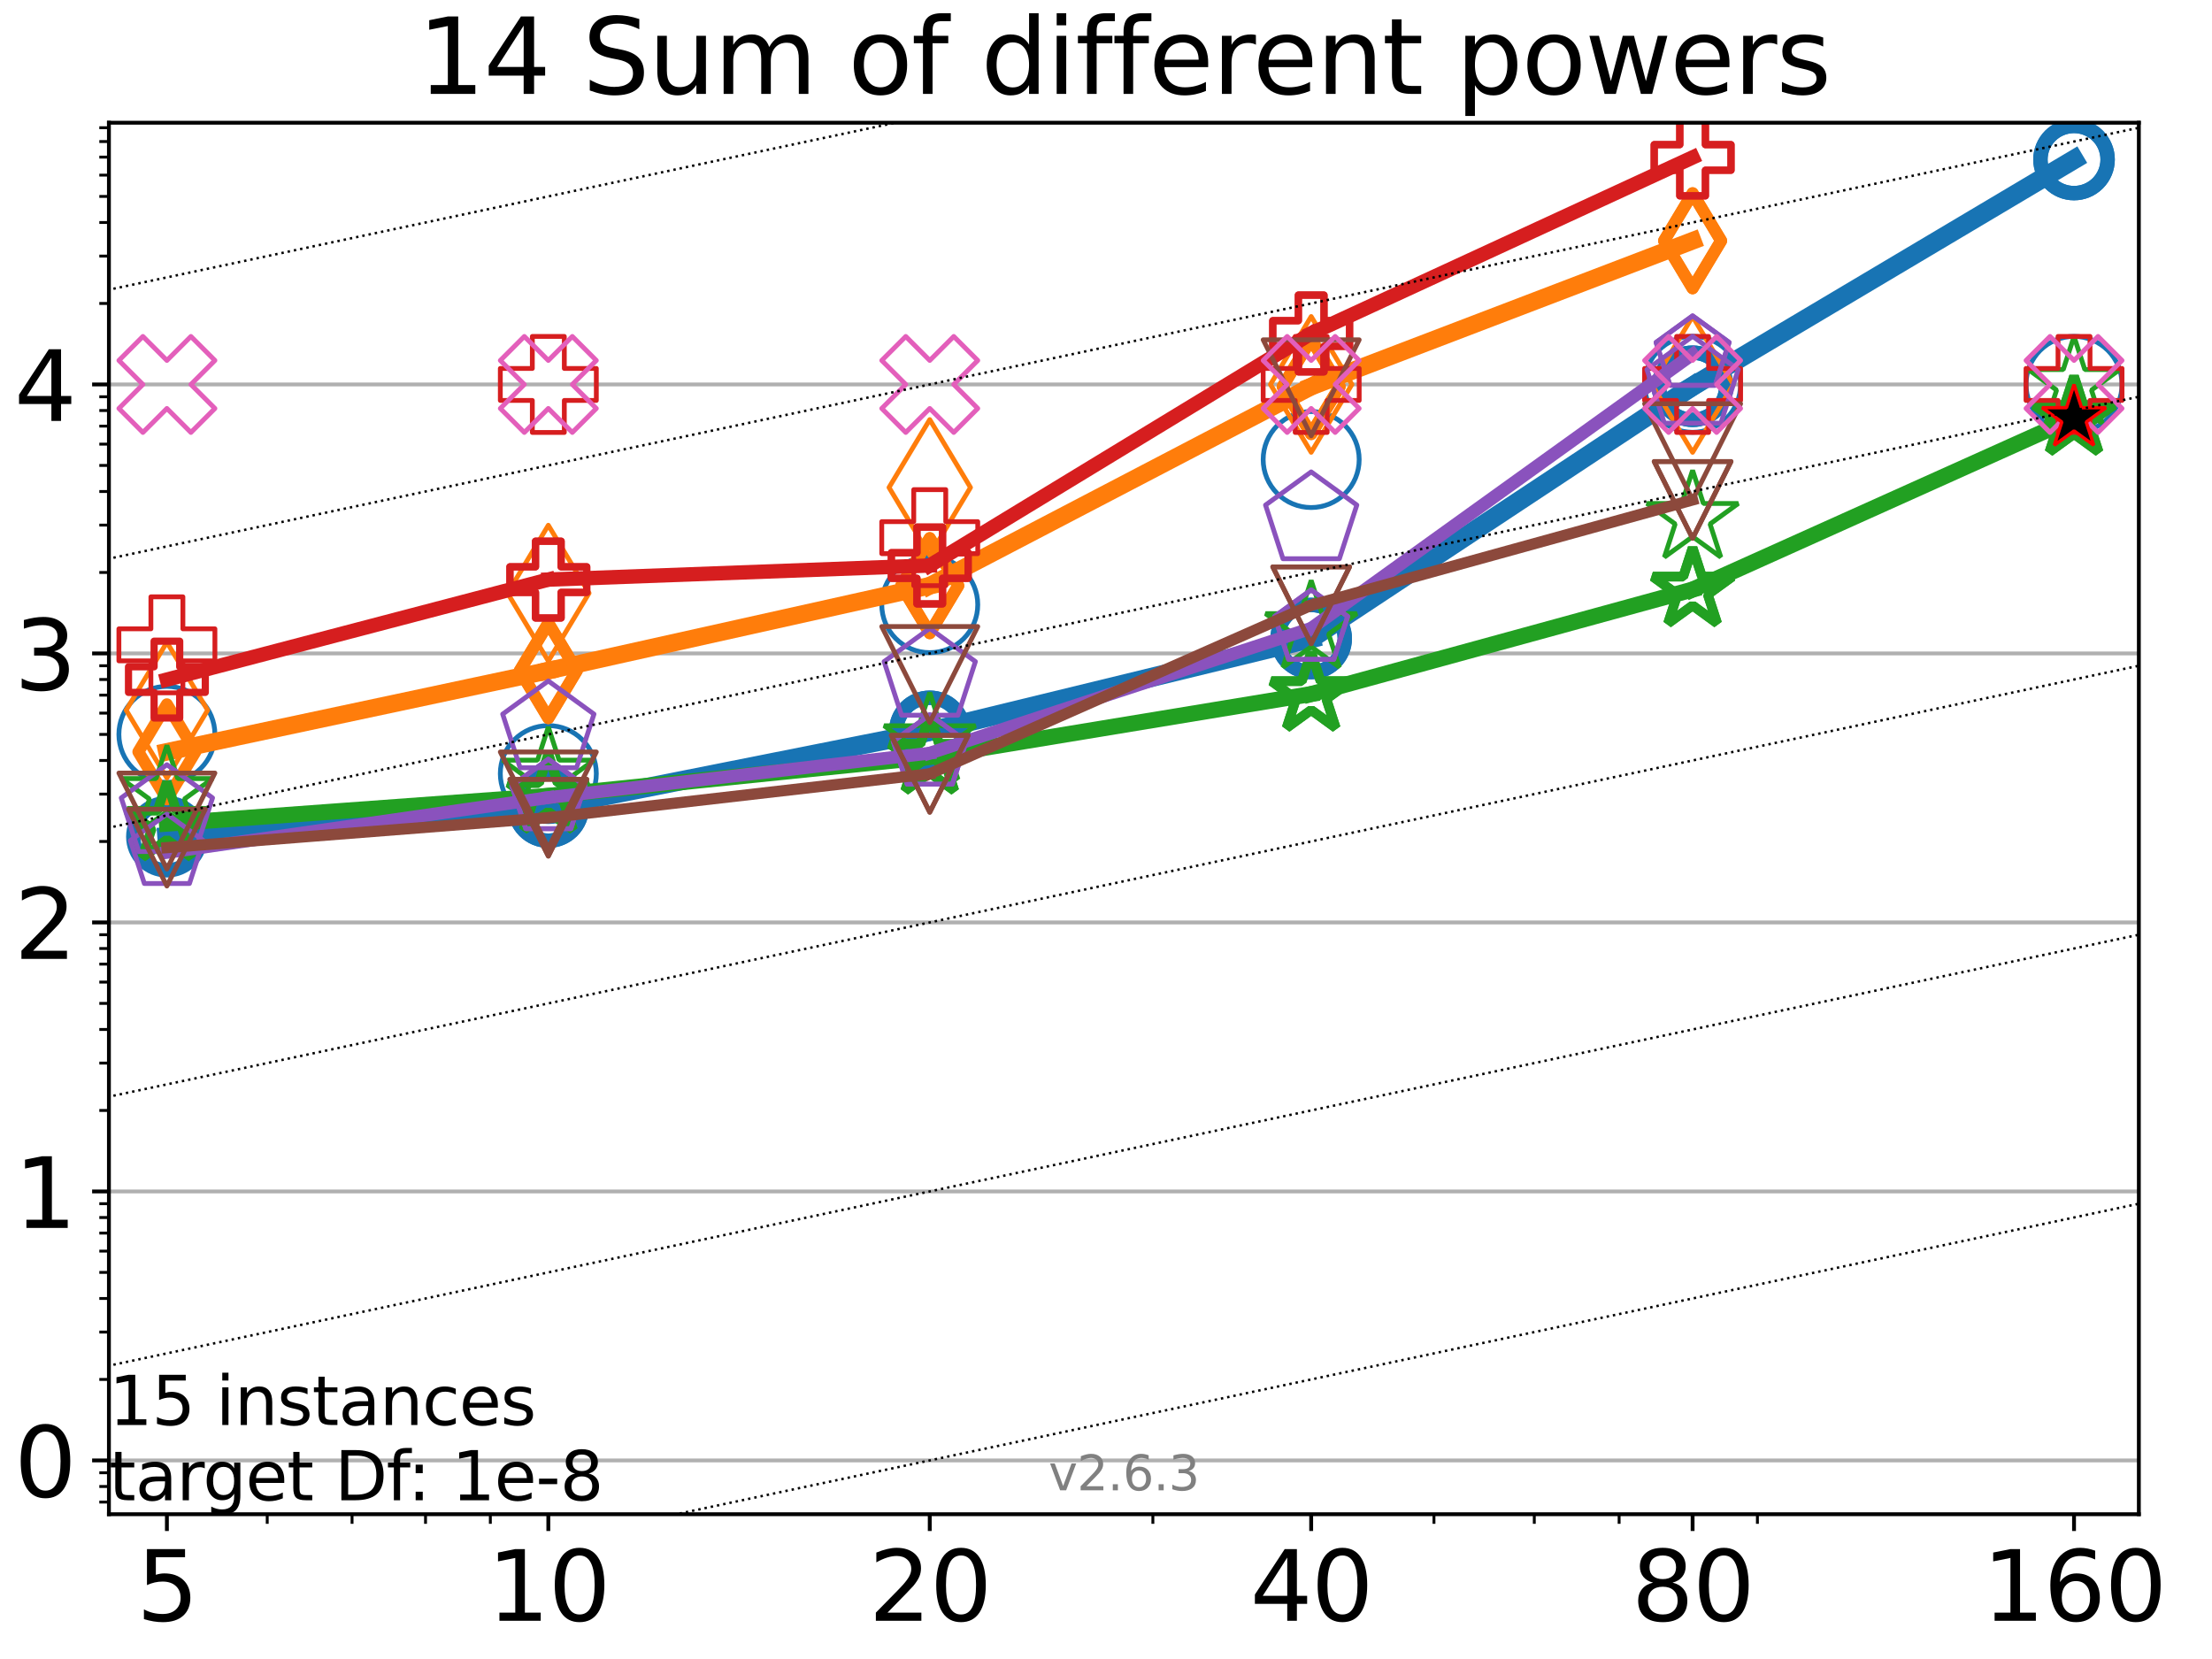 <?xml version="1.0" encoding="utf-8" standalone="no"?>
<!DOCTYPE svg PUBLIC "-//W3C//DTD SVG 1.1//EN"
  "http://www.w3.org/Graphics/SVG/1.1/DTD/svg11.dtd">
<svg height="345.6pt" version="1.1" viewBox="0 0 460.8 345.6" width="460.8pt" xmlns="http://www.w3.org/2000/svg" xmlns:xlink="http://www.w3.org/1999/xlink">
 <defs>
  <style type="text/css">*{stroke-linecap:butt;stroke-linejoin:round;}</style>
 </defs>
 <g id="figure_1">
  <g id="patch_1">
   <path d="M 0 345.6 
L 460.8 345.6 
L 460.8 0 
L 0 0 
z
" style="fill:#ffffff;"/>
  </g>
  <g id="axes_1">
   <g id="patch_2">
    <path d="M 22.69 315.44 
L 445.56 315.44 
L 445.56 25.56 
L 22.69 25.56 
z
" style="fill:#ffffff;"/>
   </g>
   <g id="matplotlib.axis_1">
    <g id="xtick_1">
     <g id="line2d_1">
      <defs>
       <path d="M 0 0 
L 0 3.5 
" id="mf3af0337e6" style="stroke:#000000;stroke-width:0.8;"/>
      </defs>
      <g>
       <use style="stroke:#000000;stroke-width:0.8;" x="34.768" xlink:href="#mf3af0337e6" y="315.44"/>
      </g>
     </g>
     <g id="text_1">
      <!-- 5 -->
      <g transform="translate(28.405 337.637)scale(0.2 -0.2)">
       <defs>
        <path d="M 691 4666 
L 3169 4666 
L 3169 4134 
L 1269 4134 
L 1269 2991 
Q 1406 3038 1543 3061 
Q 1681 3084 1819 3084 
Q 2600 3084 3056 2656 
Q 3513 2228 3513 1497 
Q 3513 744 3044 326 
Q 2575 -91 1722 -91 
Q 1428 -91 1123 -41 
Q 819 9 494 109 
L 494 744 
Q 775 591 1075 516 
Q 1375 441 1709 441 
Q 2250 441 2565 725 
Q 2881 1009 2881 1497 
Q 2881 1984 2565 2268 
Q 2250 2553 1709 2553 
Q 1456 2553 1204 2497 
Q 953 2441 691 2322 
L 691 4666 
z
" id="DejaVuSans-35" transform="scale(0.016)"/>
       </defs>
       <use xlink:href="#DejaVuSans-35"/>
      </g>
     </g>
    </g>
    <g id="xtick_2">
     <g id="line2d_2">
      <g>
       <use style="stroke:#000000;stroke-width:0.8;" x="114.226" xlink:href="#mf3af0337e6" y="315.44"/>
      </g>
     </g>
     <g id="text_2">
      <!-- 10 -->
      <g transform="translate(101.501 337.637)scale(0.2 -0.2)">
       <defs>
        <path d="M 794 531 
L 1825 531 
L 1825 4091 
L 703 3866 
L 703 4441 
L 1819 4666 
L 2450 4666 
L 2450 531 
L 3481 531 
L 3481 0 
L 794 0 
L 794 531 
z
" id="DejaVuSans-31" transform="scale(0.016)"/>
        <path d="M 2034 4250 
Q 1547 4250 1301 3770 
Q 1056 3291 1056 2328 
Q 1056 1369 1301 889 
Q 1547 409 2034 409 
Q 2525 409 2770 889 
Q 3016 1369 3016 2328 
Q 3016 3291 2770 3770 
Q 2525 4250 2034 4250 
z
M 2034 4750 
Q 2819 4750 3233 4129 
Q 3647 3509 3647 2328 
Q 3647 1150 3233 529 
Q 2819 -91 2034 -91 
Q 1250 -91 836 529 
Q 422 1150 422 2328 
Q 422 3509 836 4129 
Q 1250 4750 2034 4750 
z
" id="DejaVuSans-30" transform="scale(0.016)"/>
       </defs>
       <use xlink:href="#DejaVuSans-31"/>
       <use x="63.623" xlink:href="#DejaVuSans-30"/>
      </g>
     </g>
    </g>
    <g id="xtick_3">
     <g id="line2d_3">
      <g>
       <use style="stroke:#000000;stroke-width:0.8;" x="193.684" xlink:href="#mf3af0337e6" y="315.44"/>
      </g>
     </g>
     <g id="text_3">
      <!-- 20 -->
      <g transform="translate(180.959 337.637)scale(0.2 -0.2)">
       <defs>
        <path d="M 1228 531 
L 3431 531 
L 3431 0 
L 469 0 
L 469 531 
Q 828 903 1448 1529 
Q 2069 2156 2228 2338 
Q 2531 2678 2651 2914 
Q 2772 3150 2772 3378 
Q 2772 3750 2511 3984 
Q 2250 4219 1831 4219 
Q 1534 4219 1204 4116 
Q 875 4013 500 3803 
L 500 4441 
Q 881 4594 1212 4672 
Q 1544 4750 1819 4750 
Q 2544 4750 2975 4387 
Q 3406 4025 3406 3419 
Q 3406 3131 3298 2873 
Q 3191 2616 2906 2266 
Q 2828 2175 2409 1742 
Q 1991 1309 1228 531 
z
" id="DejaVuSans-32" transform="scale(0.016)"/>
       </defs>
       <use xlink:href="#DejaVuSans-32"/>
       <use x="63.623" xlink:href="#DejaVuSans-30"/>
      </g>
     </g>
    </g>
    <g id="xtick_4">
     <g id="line2d_4">
      <g>
       <use style="stroke:#000000;stroke-width:0.8;" x="273.142" xlink:href="#mf3af0337e6" y="315.44"/>
      </g>
     </g>
     <g id="text_4">
      <!-- 40 -->
      <g transform="translate(260.417 337.637)scale(0.2 -0.2)">
       <defs>
        <path d="M 2419 4116 
L 825 1625 
L 2419 1625 
L 2419 4116 
z
M 2253 4666 
L 3047 4666 
L 3047 1625 
L 3713 1625 
L 3713 1100 
L 3047 1100 
L 3047 0 
L 2419 0 
L 2419 1100 
L 313 1100 
L 313 1709 
L 2253 4666 
z
" id="DejaVuSans-34" transform="scale(0.016)"/>
       </defs>
       <use xlink:href="#DejaVuSans-34"/>
       <use x="63.623" xlink:href="#DejaVuSans-30"/>
      </g>
     </g>
    </g>
    <g id="xtick_5">
     <g id="line2d_5">
      <g>
       <use style="stroke:#000000;stroke-width:0.8;" x="352.6" xlink:href="#mf3af0337e6" y="315.44"/>
      </g>
     </g>
     <g id="text_5">
      <!-- 80 -->
      <g transform="translate(339.875 337.637)scale(0.2 -0.2)">
       <defs>
        <path d="M 2034 2216 
Q 1584 2216 1326 1975 
Q 1069 1734 1069 1313 
Q 1069 891 1326 650 
Q 1584 409 2034 409 
Q 2484 409 2743 651 
Q 3003 894 3003 1313 
Q 3003 1734 2745 1975 
Q 2488 2216 2034 2216 
z
M 1403 2484 
Q 997 2584 770 2862 
Q 544 3141 544 3541 
Q 544 4100 942 4425 
Q 1341 4750 2034 4750 
Q 2731 4750 3128 4425 
Q 3525 4100 3525 3541 
Q 3525 3141 3298 2862 
Q 3072 2584 2669 2484 
Q 3125 2378 3379 2068 
Q 3634 1759 3634 1313 
Q 3634 634 3220 271 
Q 2806 -91 2034 -91 
Q 1263 -91 848 271 
Q 434 634 434 1313 
Q 434 1759 690 2068 
Q 947 2378 1403 2484 
z
M 1172 3481 
Q 1172 3119 1398 2916 
Q 1625 2713 2034 2713 
Q 2441 2713 2670 2916 
Q 2900 3119 2900 3481 
Q 2900 3844 2670 4047 
Q 2441 4250 2034 4250 
Q 1625 4250 1398 4047 
Q 1172 3844 1172 3481 
z
" id="DejaVuSans-38" transform="scale(0.016)"/>
       </defs>
       <use xlink:href="#DejaVuSans-38"/>
       <use x="63.623" xlink:href="#DejaVuSans-30"/>
      </g>
     </g>
    </g>
    <g id="xtick_6">
     <g id="line2d_6">
      <g>
       <use style="stroke:#000000;stroke-width:0.8;" x="432.058" xlink:href="#mf3af0337e6" y="315.44"/>
      </g>
     </g>
     <g id="text_6">
      <!-- 160 -->
      <g transform="translate(412.97 337.637)scale(0.2 -0.2)">
       <defs>
        <path d="M 2113 2584 
Q 1688 2584 1439 2293 
Q 1191 2003 1191 1497 
Q 1191 994 1439 701 
Q 1688 409 2113 409 
Q 2538 409 2786 701 
Q 3034 994 3034 1497 
Q 3034 2003 2786 2293 
Q 2538 2584 2113 2584 
z
M 3366 4563 
L 3366 3988 
Q 3128 4100 2886 4159 
Q 2644 4219 2406 4219 
Q 1781 4219 1451 3797 
Q 1122 3375 1075 2522 
Q 1259 2794 1537 2939 
Q 1816 3084 2150 3084 
Q 2853 3084 3261 2657 
Q 3669 2231 3669 1497 
Q 3669 778 3244 343 
Q 2819 -91 2113 -91 
Q 1303 -91 875 529 
Q 447 1150 447 2328 
Q 447 3434 972 4092 
Q 1497 4750 2381 4750 
Q 2619 4750 2861 4703 
Q 3103 4656 3366 4563 
z
" id="DejaVuSans-36" transform="scale(0.016)"/>
       </defs>
       <use xlink:href="#DejaVuSans-31"/>
       <use x="63.623" xlink:href="#DejaVuSans-36"/>
       <use x="127.246" xlink:href="#DejaVuSans-30"/>
      </g>
     </g>
    </g>
    <g id="xtick_7">
     <g id="line2d_7">
      <defs>
       <path d="M 0 0 
L 0 2 
" id="m0731f0bf58" style="stroke:#000000;stroke-width:0.6;"/>
      </defs>
      <g>
       <use style="stroke:#000000;stroke-width:0.6;" x="55.668" xlink:href="#m0731f0bf58" y="315.44"/>
      </g>
     </g>
    </g>
    <g id="xtick_8">
     <g id="line2d_8">
      <g>
       <use style="stroke:#000000;stroke-width:0.6;" x="73.339" xlink:href="#m0731f0bf58" y="315.44"/>
      </g>
     </g>
    </g>
    <g id="xtick_9">
     <g id="line2d_9">
      <g>
       <use style="stroke:#000000;stroke-width:0.6;" x="88.646" xlink:href="#m0731f0bf58" y="315.44"/>
      </g>
     </g>
    </g>
    <g id="xtick_10">
     <g id="line2d_10">
      <g>
       <use style="stroke:#000000;stroke-width:0.6;" x="102.148" xlink:href="#m0731f0bf58" y="315.44"/>
      </g>
     </g>
    </g>
    <g id="xtick_11">
     <g id="line2d_11">
      <g>
       <use style="stroke:#000000;stroke-width:0.6;" x="240.164" xlink:href="#m0731f0bf58" y="315.44"/>
      </g>
     </g>
    </g>
    <g id="xtick_12">
     <g id="line2d_12">
      <g>
       <use style="stroke:#000000;stroke-width:0.6;" x="298.721" xlink:href="#m0731f0bf58" y="315.44"/>
      </g>
     </g>
    </g>
    <g id="xtick_13">
     <g id="line2d_13">
      <g>
       <use style="stroke:#000000;stroke-width:0.6;" x="319.622" xlink:href="#m0731f0bf58" y="315.44"/>
      </g>
     </g>
    </g>
    <g id="xtick_14">
     <g id="line2d_14">
      <g>
       <use style="stroke:#000000;stroke-width:0.6;" x="337.293" xlink:href="#m0731f0bf58" y="315.44"/>
      </g>
     </g>
    </g>
    <g id="xtick_15">
     <g id="line2d_15">
      <g>
       <use style="stroke:#000000;stroke-width:0.6;" x="366.102" xlink:href="#m0731f0bf58" y="315.44"/>
      </g>
     </g>
    </g>
   </g>
   <g id="matplotlib.axis_2">
    <g id="ytick_1">
     <g id="line2d_16">
      <path clip-path="url(#pdb550cec6f)" d="M 22.69 304.233 
L 445.56 304.233 
" style="fill:none;stroke:#b0b0b0;stroke-linecap:square;stroke-width:0.8;"/>
     </g>
     <g id="line2d_17">
      <defs>
       <path d="M 0 0 
L -3.5 0 
" id="m9a78f5f729" style="stroke:#000000;stroke-width:0.8;"/>
      </defs>
      <g>
       <use style="stroke:#000000;stroke-width:0.8;" x="22.69" xlink:href="#m9a78f5f729" y="304.233"/>
      </g>
     </g>
     <g id="text_7">
      <!-- 0 -->
      <g transform="translate(2.965 311.831)scale(0.2 -0.2)">
       <use xlink:href="#DejaVuSans-30"/>
      </g>
     </g>
    </g>
    <g id="ytick_2">
     <g id="line2d_18">
      <path clip-path="url(#pdb550cec6f)" d="M 22.69 248.196 
L 445.56 248.196 
" style="fill:none;stroke:#b0b0b0;stroke-linecap:square;stroke-width:0.8;"/>
     </g>
     <g id="line2d_19">
      <g>
       <use style="stroke:#000000;stroke-width:0.8;" x="22.69" xlink:href="#m9a78f5f729" y="248.196"/>
      </g>
     </g>
     <g id="text_8">
      <!-- 1 -->
      <g transform="translate(2.965 255.795)scale(0.2 -0.2)">
       <use xlink:href="#DejaVuSans-31"/>
      </g>
     </g>
    </g>
    <g id="ytick_3">
     <g id="line2d_20">
      <path clip-path="url(#pdb550cec6f)" d="M 22.69 192.16 
L 445.56 192.16 
" style="fill:none;stroke:#b0b0b0;stroke-linecap:square;stroke-width:0.8;"/>
     </g>
     <g id="line2d_21">
      <g>
       <use style="stroke:#000000;stroke-width:0.8;" x="22.69" xlink:href="#m9a78f5f729" y="192.16"/>
      </g>
     </g>
     <g id="text_9">
      <!-- 2 -->
      <g transform="translate(2.965 199.759)scale(0.2 -0.2)">
       <use xlink:href="#DejaVuSans-32"/>
      </g>
     </g>
    </g>
    <g id="ytick_4">
     <g id="line2d_22">
      <path clip-path="url(#pdb550cec6f)" d="M 22.69 136.124 
L 445.56 136.124 
" style="fill:none;stroke:#b0b0b0;stroke-linecap:square;stroke-width:0.8;"/>
     </g>
     <g id="line2d_23">
      <g>
       <use style="stroke:#000000;stroke-width:0.8;" x="22.69" xlink:href="#m9a78f5f729" y="136.124"/>
      </g>
     </g>
     <g id="text_10">
      <!-- 3 -->
      <g transform="translate(2.965 143.722)scale(0.2 -0.2)">
       <defs>
        <path d="M 2597 2516 
Q 3050 2419 3304 2112 
Q 3559 1806 3559 1356 
Q 3559 666 3084 287 
Q 2609 -91 1734 -91 
Q 1441 -91 1130 -33 
Q 819 25 488 141 
L 488 750 
Q 750 597 1062 519 
Q 1375 441 1716 441 
Q 2309 441 2620 675 
Q 2931 909 2931 1356 
Q 2931 1769 2642 2001 
Q 2353 2234 1838 2234 
L 1294 2234 
L 1294 2753 
L 1863 2753 
Q 2328 2753 2575 2939 
Q 2822 3125 2822 3475 
Q 2822 3834 2567 4026 
Q 2313 4219 1838 4219 
Q 1578 4219 1281 4162 
Q 984 4106 628 3988 
L 628 4550 
Q 988 4650 1302 4700 
Q 1616 4750 1894 4750 
Q 2613 4750 3031 4423 
Q 3450 4097 3450 3541 
Q 3450 3153 3228 2886 
Q 3006 2619 2597 2516 
z
" id="DejaVuSans-33" transform="scale(0.016)"/>
       </defs>
       <use xlink:href="#DejaVuSans-33"/>
      </g>
     </g>
    </g>
    <g id="ytick_5">
     <g id="line2d_24">
      <path clip-path="url(#pdb550cec6f)" d="M 22.69 80.087 
L 445.56 80.087 
" style="fill:none;stroke:#b0b0b0;stroke-linecap:square;stroke-width:0.8;"/>
     </g>
     <g id="line2d_25">
      <g>
       <use style="stroke:#000000;stroke-width:0.8;" x="22.69" xlink:href="#m9a78f5f729" y="80.087"/>
      </g>
     </g>
     <g id="text_11">
      <!-- 4 -->
      <g transform="translate(2.965 87.686)scale(0.2 -0.2)">
       <use xlink:href="#DejaVuSans-34"/>
      </g>
     </g>
    </g>
    <g id="ytick_6">
     <g id="line2d_26">
      <defs>
       <path d="M 0 0 
L -2 0 
" id="m4ace4fdda7" style="stroke:#000000;stroke-width:0.6;"/>
      </defs>
      <g>
       <use style="stroke:#000000;stroke-width:0.6;" x="22.69" xlink:href="#m4ace4fdda7" y="312.913"/>
      </g>
     </g>
    </g>
    <g id="ytick_7">
     <g id="line2d_27">
      <g>
       <use style="stroke:#000000;stroke-width:0.6;" x="22.69" xlink:href="#m4ace4fdda7" y="309.663"/>
      </g>
     </g>
    </g>
    <g id="ytick_8">
     <g id="line2d_28">
      <g>
       <use style="stroke:#000000;stroke-width:0.6;" x="22.69" xlink:href="#m4ace4fdda7" y="306.797"/>
      </g>
     </g>
    </g>
    <g id="ytick_9">
     <g id="line2d_29">
      <g>
       <use style="stroke:#000000;stroke-width:0.6;" x="22.69" xlink:href="#m4ace4fdda7" y="287.364"/>
      </g>
     </g>
    </g>
    <g id="ytick_10">
     <g id="line2d_30">
      <g>
       <use style="stroke:#000000;stroke-width:0.6;" x="22.69" xlink:href="#m4ace4fdda7" y="277.497"/>
      </g>
     </g>
    </g>
    <g id="ytick_11">
     <g id="line2d_31">
      <g>
       <use style="stroke:#000000;stroke-width:0.6;" x="22.69" xlink:href="#m4ace4fdda7" y="270.496"/>
      </g>
     </g>
    </g>
    <g id="ytick_12">
     <g id="line2d_32">
      <g>
       <use style="stroke:#000000;stroke-width:0.6;" x="22.69" xlink:href="#m4ace4fdda7" y="265.065"/>
      </g>
     </g>
    </g>
    <g id="ytick_13">
     <g id="line2d_33">
      <g>
       <use style="stroke:#000000;stroke-width:0.6;" x="22.69" xlink:href="#m4ace4fdda7" y="260.628"/>
      </g>
     </g>
    </g>
    <g id="ytick_14">
     <g id="line2d_34">
      <g>
       <use style="stroke:#000000;stroke-width:0.6;" x="22.69" xlink:href="#m4ace4fdda7" y="256.877"/>
      </g>
     </g>
    </g>
    <g id="ytick_15">
     <g id="line2d_35">
      <g>
       <use style="stroke:#000000;stroke-width:0.6;" x="22.69" xlink:href="#m4ace4fdda7" y="253.627"/>
      </g>
     </g>
    </g>
    <g id="ytick_16">
     <g id="line2d_36">
      <g>
       <use style="stroke:#000000;stroke-width:0.6;" x="22.69" xlink:href="#m4ace4fdda7" y="250.76"/>
      </g>
     </g>
    </g>
    <g id="ytick_17">
     <g id="line2d_37">
      <g>
       <use style="stroke:#000000;stroke-width:0.6;" x="22.69" xlink:href="#m4ace4fdda7" y="231.328"/>
      </g>
     </g>
    </g>
    <g id="ytick_18">
     <g id="line2d_38">
      <g>
       <use style="stroke:#000000;stroke-width:0.6;" x="22.69" xlink:href="#m4ace4fdda7" y="221.46"/>
      </g>
     </g>
    </g>
    <g id="ytick_19">
     <g id="line2d_39">
      <g>
       <use style="stroke:#000000;stroke-width:0.6;" x="22.69" xlink:href="#m4ace4fdda7" y="214.459"/>
      </g>
     </g>
    </g>
    <g id="ytick_20">
     <g id="line2d_40">
      <g>
       <use style="stroke:#000000;stroke-width:0.6;" x="22.69" xlink:href="#m4ace4fdda7" y="209.029"/>
      </g>
     </g>
    </g>
    <g id="ytick_21">
     <g id="line2d_41">
      <g>
       <use style="stroke:#000000;stroke-width:0.6;" x="22.69" xlink:href="#m4ace4fdda7" y="204.592"/>
      </g>
     </g>
    </g>
    <g id="ytick_22">
     <g id="line2d_42">
      <g>
       <use style="stroke:#000000;stroke-width:0.6;" x="22.69" xlink:href="#m4ace4fdda7" y="200.84"/>
      </g>
     </g>
    </g>
    <g id="ytick_23">
     <g id="line2d_43">
      <g>
       <use style="stroke:#000000;stroke-width:0.6;" x="22.69" xlink:href="#m4ace4fdda7" y="197.591"/>
      </g>
     </g>
    </g>
    <g id="ytick_24">
     <g id="line2d_44">
      <g>
       <use style="stroke:#000000;stroke-width:0.6;" x="22.69" xlink:href="#m4ace4fdda7" y="194.724"/>
      </g>
     </g>
    </g>
    <g id="ytick_25">
     <g id="line2d_45">
      <g>
       <use style="stroke:#000000;stroke-width:0.6;" x="22.69" xlink:href="#m4ace4fdda7" y="175.291"/>
      </g>
     </g>
    </g>
    <g id="ytick_26">
     <g id="line2d_46">
      <g>
       <use style="stroke:#000000;stroke-width:0.6;" x="22.69" xlink:href="#m4ace4fdda7" y="165.424"/>
      </g>
     </g>
    </g>
    <g id="ytick_27">
     <g id="line2d_47">
      <g>
       <use style="stroke:#000000;stroke-width:0.6;" x="22.69" xlink:href="#m4ace4fdda7" y="158.423"/>
      </g>
     </g>
    </g>
    <g id="ytick_28">
     <g id="line2d_48">
      <g>
       <use style="stroke:#000000;stroke-width:0.6;" x="22.69" xlink:href="#m4ace4fdda7" y="152.992"/>
      </g>
     </g>
    </g>
    <g id="ytick_29">
     <g id="line2d_49">
      <g>
       <use style="stroke:#000000;stroke-width:0.6;" x="22.69" xlink:href="#m4ace4fdda7" y="148.555"/>
      </g>
     </g>
    </g>
    <g id="ytick_30">
     <g id="line2d_50">
      <g>
       <use style="stroke:#000000;stroke-width:0.6;" x="22.69" xlink:href="#m4ace4fdda7" y="144.804"/>
      </g>
     </g>
    </g>
    <g id="ytick_31">
     <g id="line2d_51">
      <g>
       <use style="stroke:#000000;stroke-width:0.6;" x="22.69" xlink:href="#m4ace4fdda7" y="141.554"/>
      </g>
     </g>
    </g>
    <g id="ytick_32">
     <g id="line2d_52">
      <g>
       <use style="stroke:#000000;stroke-width:0.6;" x="22.69" xlink:href="#m4ace4fdda7" y="138.688"/>
      </g>
     </g>
    </g>
    <g id="ytick_33">
     <g id="line2d_53">
      <g>
       <use style="stroke:#000000;stroke-width:0.6;" x="22.69" xlink:href="#m4ace4fdda7" y="119.255"/>
      </g>
     </g>
    </g>
    <g id="ytick_34">
     <g id="line2d_54">
      <g>
       <use style="stroke:#000000;stroke-width:0.6;" x="22.69" xlink:href="#m4ace4fdda7" y="109.388"/>
      </g>
     </g>
    </g>
    <g id="ytick_35">
     <g id="line2d_55">
      <g>
       <use style="stroke:#000000;stroke-width:0.6;" x="22.69" xlink:href="#m4ace4fdda7" y="102.387"/>
      </g>
     </g>
    </g>
    <g id="ytick_36">
     <g id="line2d_56">
      <g>
       <use style="stroke:#000000;stroke-width:0.6;" x="22.69" xlink:href="#m4ace4fdda7" y="96.956"/>
      </g>
     </g>
    </g>
    <g id="ytick_37">
     <g id="line2d_57">
      <g>
       <use style="stroke:#000000;stroke-width:0.6;" x="22.69" xlink:href="#m4ace4fdda7" y="92.519"/>
      </g>
     </g>
    </g>
    <g id="ytick_38">
     <g id="line2d_58">
      <g>
       <use style="stroke:#000000;stroke-width:0.6;" x="22.69" xlink:href="#m4ace4fdda7" y="88.768"/>
      </g>
     </g>
    </g>
    <g id="ytick_39">
     <g id="line2d_59">
      <g>
       <use style="stroke:#000000;stroke-width:0.6;" x="22.69" xlink:href="#m4ace4fdda7" y="85.518"/>
      </g>
     </g>
    </g>
    <g id="ytick_40">
     <g id="line2d_60">
      <g>
       <use style="stroke:#000000;stroke-width:0.6;" x="22.69" xlink:href="#m4ace4fdda7" y="82.652"/>
      </g>
     </g>
    </g>
    <g id="ytick_41">
     <g id="line2d_61">
      <g>
       <use style="stroke:#000000;stroke-width:0.6;" x="22.69" xlink:href="#m4ace4fdda7" y="63.219"/>
      </g>
     </g>
    </g>
    <g id="ytick_42">
     <g id="line2d_62">
      <g>
       <use style="stroke:#000000;stroke-width:0.6;" x="22.69" xlink:href="#m4ace4fdda7" y="53.351"/>
      </g>
     </g>
    </g>
    <g id="ytick_43">
     <g id="line2d_63">
      <g>
       <use style="stroke:#000000;stroke-width:0.6;" x="22.69" xlink:href="#m4ace4fdda7" y="46.35"/>
      </g>
     </g>
    </g>
    <g id="ytick_44">
     <g id="line2d_64">
      <g>
       <use style="stroke:#000000;stroke-width:0.6;" x="22.69" xlink:href="#m4ace4fdda7" y="40.92"/>
      </g>
     </g>
    </g>
    <g id="ytick_45">
     <g id="line2d_65">
      <g>
       <use style="stroke:#000000;stroke-width:0.6;" x="22.69" xlink:href="#m4ace4fdda7" y="36.483"/>
      </g>
     </g>
    </g>
    <g id="ytick_46">
     <g id="line2d_66">
      <g>
       <use style="stroke:#000000;stroke-width:0.6;" x="22.69" xlink:href="#m4ace4fdda7" y="32.731"/>
      </g>
     </g>
    </g>
    <g id="ytick_47">
     <g id="line2d_67">
      <g>
       <use style="stroke:#000000;stroke-width:0.6;" x="22.69" xlink:href="#m4ace4fdda7" y="29.482"/>
      </g>
     </g>
    </g>
    <g id="ytick_48">
     <g id="line2d_68">
      <g>
       <use style="stroke:#000000;stroke-width:0.6;" x="22.69" xlink:href="#m4ace4fdda7" y="26.615"/>
      </g>
     </g>
    </g>
   </g>
   <g id="line2d_69">
    <path clip-path="url(#pdb550cec6f)" d="M 34.768 174.303 
L 114.226 168.132 
" style="fill:none;stroke:#1874b4;stroke-linecap:square;stroke-width:4;"/>
    <defs>
     <path d="M 0 7 
C 1.856 7 3.637 6.262 4.95 4.95 
C 6.262 3.637 7 1.856 7 0 
C 7 -1.856 6.262 -3.637 4.95 -4.95 
C 3.637 -6.262 1.856 -7 0 -7 
C -1.856 -7 -3.637 -6.262 -4.95 -4.95 
C -6.262 -3.637 -7 -1.856 -7 0 
C -7 1.856 -6.262 3.637 -4.95 4.95 
C -3.637 6.262 -1.856 7 0 7 
z
" id="mada71994f1" style="stroke:#1874b4;stroke-width:3;"/>
    </defs>
    <g clip-path="url(#pdb550cec6f)">
     <use style="fill-opacity:0;stroke:#1874b4;stroke-width:3;" x="34.768" xlink:href="#mada71994f1" y="174.303"/>
     <use style="fill-opacity:0;stroke:#1874b4;stroke-width:3;" x="114.226" xlink:href="#mada71994f1" y="168.132"/>
    </g>
   </g>
   <g id="line2d_70">
    <path clip-path="url(#pdb550cec6f)" d="M 114.226 168.132 
L 193.684 152.347 
" style="fill:none;stroke:#1874b4;stroke-linecap:square;stroke-width:4;"/>
    <g clip-path="url(#pdb550cec6f)">
     <use style="fill-opacity:0;stroke:#1874b4;stroke-width:3;" x="114.226" xlink:href="#mada71994f1" y="168.132"/>
     <use style="fill-opacity:0;stroke:#1874b4;stroke-width:3;" x="193.684" xlink:href="#mada71994f1" y="152.347"/>
    </g>
   </g>
   <g id="line2d_71">
    <path clip-path="url(#pdb550cec6f)" d="M 193.684 152.347 
L 273.142 133.015 
" style="fill:none;stroke:#1874b4;stroke-linecap:square;stroke-width:4;"/>
    <g clip-path="url(#pdb550cec6f)">
     <use style="fill-opacity:0;stroke:#1874b4;stroke-width:3;" x="193.684" xlink:href="#mada71994f1" y="152.347"/>
     <use style="fill-opacity:0;stroke:#1874b4;stroke-width:3;" x="273.142" xlink:href="#mada71994f1" y="133.015"/>
    </g>
   </g>
   <g id="line2d_72">
    <path clip-path="url(#pdb550cec6f)" d="M 273.142 133.015 
L 352.6 80.463 
" style="fill:none;stroke:#1874b4;stroke-linecap:square;stroke-width:4;"/>
    <g clip-path="url(#pdb550cec6f)">
     <use style="fill-opacity:0;stroke:#1874b4;stroke-width:3;" x="273.142" xlink:href="#mada71994f1" y="133.015"/>
     <use style="fill-opacity:0;stroke:#1874b4;stroke-width:3;" x="352.6" xlink:href="#mada71994f1" y="80.463"/>
    </g>
   </g>
   <g id="line2d_73">
    <path clip-path="url(#pdb550cec6f)" d="M 352.6 80.463 
L 432.058 33.233 
" style="fill:none;stroke:#1874b4;stroke-linecap:square;stroke-width:4;"/>
    <g clip-path="url(#pdb550cec6f)">
     <use style="fill-opacity:0;stroke:#1874b4;stroke-width:3;" x="352.6" xlink:href="#mada71994f1" y="80.463"/>
     <use style="fill-opacity:0;stroke:#1874b4;stroke-width:3;" x="432.058" xlink:href="#mada71994f1" y="33.233"/>
    </g>
   </g>
   <g id="line2d_74">
    <path clip-path="url(#pdb550cec6f)" d="M 432.058 33.233 
" style="fill:none;stroke:#1874b4;stroke-linecap:square;stroke-width:4;"/>
    <g clip-path="url(#pdb550cec6f)">
     <use style="fill-opacity:0;stroke:#1874b4;stroke-width:3;" x="432.058" xlink:href="#mada71994f1" y="33.233"/>
    </g>
   </g>
   <g id="line2d_75"/>
   <g id="line2d_76">
    <defs>
     <path d="M 0 10 
C 2.652 10 5.196 8.946 7.071 7.071 
C 8.946 5.196 10 2.652 10 0 
C 10 -2.652 8.946 -5.196 7.071 -7.071 
C 5.196 -8.946 2.652 -10 0 -10 
C -2.652 -10 -5.196 -8.946 -7.071 -7.071 
C -8.946 -5.196 -10 -2.652 -10 0 
C -10 2.652 -8.946 5.196 -7.071 7.071 
C -5.196 8.946 -2.652 10 0 10 
z
" id="m5e940fc777" style="stroke:#1874b4;"/>
    </defs>
    <g clip-path="url(#pdb550cec6f)">
     <use style="fill-opacity:0;stroke:#1874b4;" x="34.768" xlink:href="#m5e940fc777" y="152.983"/>
     <use style="fill-opacity:0;stroke:#1874b4;" x="114.226" xlink:href="#m5e940fc777" y="161.157"/>
     <use style="fill-opacity:0;stroke:#1874b4;" x="193.684" xlink:href="#m5e940fc777" y="125.96"/>
     <use style="fill-opacity:0;stroke:#1874b4;" x="273.142" xlink:href="#m5e940fc777" y="95.73"/>
     <use style="fill-opacity:0;stroke:#1874b4;" x="352.6" xlink:href="#m5e940fc777" y="80.055"/>
     <use style="fill-opacity:0;stroke:#1874b4;" x="432.058" xlink:href="#m5e940fc777" y="80.078"/>
    </g>
   </g>
   <g id="line2d_77">
    <path clip-path="url(#pdb550cec6f)" d="M 34.768 156.62 
L 114.226 139.701 
" style="fill:none;stroke:#ff7d0b;stroke-linecap:square;stroke-width:3.667;"/>
    <defs>
     <path d="M 0 9.899 
L 5.94 0 
L 0 -9.899 
L -5.94 0 
z
" id="md174dde8e2" style="stroke:#ff7d0b;stroke-linejoin:miter;stroke-width:2.5;"/>
    </defs>
    <g clip-path="url(#pdb550cec6f)">
     <use style="fill-opacity:0;stroke:#ff7d0b;stroke-linejoin:miter;stroke-width:2.5;" x="34.768" xlink:href="#md174dde8e2" y="156.62"/>
     <use style="fill-opacity:0;stroke:#ff7d0b;stroke-linejoin:miter;stroke-width:2.5;" x="114.226" xlink:href="#md174dde8e2" y="139.701"/>
    </g>
   </g>
   <g id="line2d_78">
    <path clip-path="url(#pdb550cec6f)" d="M 114.226 139.701 
L 193.684 122.008 
" style="fill:none;stroke:#ff7d0b;stroke-linecap:square;stroke-width:3.667;"/>
    <g clip-path="url(#pdb550cec6f)">
     <use style="fill-opacity:0;stroke:#ff7d0b;stroke-linejoin:miter;stroke-width:2.5;" x="114.226" xlink:href="#md174dde8e2" y="139.701"/>
     <use style="fill-opacity:0;stroke:#ff7d0b;stroke-linejoin:miter;stroke-width:2.5;" x="193.684" xlink:href="#md174dde8e2" y="122.008"/>
    </g>
   </g>
   <g id="line2d_79">
    <path clip-path="url(#pdb550cec6f)" d="M 193.684 122.008 
L 273.142 80.529 
" style="fill:none;stroke:#ff7d0b;stroke-linecap:square;stroke-width:3.667;"/>
    <g clip-path="url(#pdb550cec6f)">
     <use style="fill-opacity:0;stroke:#ff7d0b;stroke-linejoin:miter;stroke-width:2.5;" x="193.684" xlink:href="#md174dde8e2" y="122.008"/>
     <use style="fill-opacity:0;stroke:#ff7d0b;stroke-linejoin:miter;stroke-width:2.5;" x="273.142" xlink:href="#md174dde8e2" y="80.529"/>
    </g>
   </g>
   <g id="line2d_80">
    <path clip-path="url(#pdb550cec6f)" d="M 273.142 80.529 
L 352.6 50.155 
" style="fill:none;stroke:#ff7d0b;stroke-linecap:square;stroke-width:3.667;"/>
    <g clip-path="url(#pdb550cec6f)">
     <use style="fill-opacity:0;stroke:#ff7d0b;stroke-linejoin:miter;stroke-width:2.5;" x="273.142" xlink:href="#md174dde8e2" y="80.529"/>
     <use style="fill-opacity:0;stroke:#ff7d0b;stroke-linejoin:miter;stroke-width:2.5;" x="352.6" xlink:href="#md174dde8e2" y="50.155"/>
    </g>
   </g>
   <g id="line2d_81">
    <path clip-path="url(#pdb550cec6f)" d="M 352.6 50.155 
" style="fill:none;stroke:#ff7d0b;stroke-linecap:square;stroke-width:3.667;"/>
    <g clip-path="url(#pdb550cec6f)">
     <use style="fill-opacity:0;stroke:#ff7d0b;stroke-linejoin:miter;stroke-width:2.5;" x="352.6" xlink:href="#md174dde8e2" y="50.155"/>
    </g>
   </g>
   <g id="line2d_82"/>
   <g id="line2d_83">
    <defs>
     <path d="M 0 14.142 
L 8.485 0 
L 0 -14.142 
L -8.485 0 
z
" id="m8763e0a02f" style="stroke:#ff7d0b;stroke-linejoin:miter;"/>
    </defs>
    <g clip-path="url(#pdb550cec6f)">
     <use style="fill-opacity:0;stroke:#ff7d0b;stroke-linejoin:miter;" x="34.768" xlink:href="#m8763e0a02f" y="147.939"/>
     <use style="fill-opacity:0;stroke:#ff7d0b;stroke-linejoin:miter;" x="114.226" xlink:href="#m8763e0a02f" y="123.562"/>
     <use style="fill-opacity:0;stroke:#ff7d0b;stroke-linejoin:miter;" x="193.684" xlink:href="#m8763e0a02f" y="101.554"/>
     <use style="fill-opacity:0;stroke:#ff7d0b;stroke-linejoin:miter;" x="273.142" xlink:href="#m8763e0a02f" y="80.081"/>
     <use style="fill-opacity:0;stroke:#ff7d0b;stroke-linejoin:miter;" x="352.6" xlink:href="#m8763e0a02f" y="80.084"/>
    </g>
   </g>
   <g id="line2d_84">
    <path clip-path="url(#pdb550cec6f)" d="M 34.768 171.587 
L 114.226 165.792 
" style="fill:none;stroke:#22a022;stroke-linecap:square;stroke-width:3.333;"/>
    <defs>
     <path d="M 0 -8.7 
L -1.953 -2.688 
L -8.274 -2.688 
L -3.16 1.027 
L -5.114 7.038 
L -0 3.323 
L 5.114 7.038 
L 3.16 1.027 
L 8.274 -2.688 
L 1.953 -2.688 
z
" id="m996d444b5f" style="stroke:#22a022;stroke-linejoin:bevel;stroke-width:2;"/>
    </defs>
    <g clip-path="url(#pdb550cec6f)">
     <use style="fill-opacity:0;stroke:#22a022;stroke-linejoin:bevel;stroke-width:2;" x="34.768" xlink:href="#m996d444b5f" y="171.587"/>
     <use style="fill-opacity:0;stroke:#22a022;stroke-linejoin:bevel;stroke-width:2;" x="114.226" xlink:href="#m996d444b5f" y="165.792"/>
    </g>
   </g>
   <g id="line2d_85">
    <path clip-path="url(#pdb550cec6f)" d="M 114.226 165.792 
L 193.684 157.671 
" style="fill:none;stroke:#22a022;stroke-linecap:square;stroke-width:3.333;"/>
    <g clip-path="url(#pdb550cec6f)">
     <use style="fill-opacity:0;stroke:#22a022;stroke-linejoin:bevel;stroke-width:2;" x="114.226" xlink:href="#m996d444b5f" y="165.792"/>
     <use style="fill-opacity:0;stroke:#22a022;stroke-linejoin:bevel;stroke-width:2;" x="193.684" xlink:href="#m996d444b5f" y="157.671"/>
    </g>
   </g>
   <g id="line2d_86">
    <path clip-path="url(#pdb550cec6f)" d="M 193.684 157.671 
L 273.142 144.582 
" style="fill:none;stroke:#22a022;stroke-linecap:square;stroke-width:3.333;"/>
    <g clip-path="url(#pdb550cec6f)">
     <use style="fill-opacity:0;stroke:#22a022;stroke-linejoin:bevel;stroke-width:2;" x="193.684" xlink:href="#m996d444b5f" y="157.671"/>
     <use style="fill-opacity:0;stroke:#22a022;stroke-linejoin:bevel;stroke-width:2;" x="273.142" xlink:href="#m996d444b5f" y="144.582"/>
    </g>
   </g>
   <g id="line2d_87">
    <path clip-path="url(#pdb550cec6f)" d="M 273.142 144.582 
L 352.6 122.811 
" style="fill:none;stroke:#22a022;stroke-linecap:square;stroke-width:3.333;"/>
    <g clip-path="url(#pdb550cec6f)">
     <use style="fill-opacity:0;stroke:#22a022;stroke-linejoin:bevel;stroke-width:2;" x="273.142" xlink:href="#m996d444b5f" y="144.582"/>
     <use style="fill-opacity:0;stroke:#22a022;stroke-linejoin:bevel;stroke-width:2;" x="352.6" xlink:href="#m996d444b5f" y="122.811"/>
    </g>
   </g>
   <g id="line2d_88">
    <path clip-path="url(#pdb550cec6f)" d="M 352.6 122.811 
L 432.058 87.09 
" style="fill:none;stroke:#22a022;stroke-linecap:square;stroke-width:3.333;"/>
    <g clip-path="url(#pdb550cec6f)">
     <use style="fill-opacity:0;stroke:#22a022;stroke-linejoin:bevel;stroke-width:2;" x="352.6" xlink:href="#m996d444b5f" y="122.811"/>
     <use style="fill-opacity:0;stroke:#22a022;stroke-linejoin:bevel;stroke-width:2;" x="432.058" xlink:href="#m996d444b5f" y="87.09"/>
    </g>
   </g>
   <g id="line2d_89">
    <path clip-path="url(#pdb550cec6f)" d="M 432.058 87.09 
" style="fill:none;stroke:#22a022;stroke-linecap:square;stroke-width:3.333;"/>
    <g clip-path="url(#pdb550cec6f)">
     <use style="fill-opacity:0;stroke:#22a022;stroke-linejoin:bevel;stroke-width:2;" x="432.058" xlink:href="#m996d444b5f" y="87.09"/>
    </g>
   </g>
   <g id="line2d_90"/>
   <g id="line2d_91">
    <defs>
     <path d="M 0 -10 
L -2.245 -3.09 
L -9.511 -3.09 
L -3.633 1.18 
L -5.878 8.09 
L -0 3.82 
L 5.878 8.09 
L 3.633 1.18 
L 9.511 -3.09 
L 2.245 -3.09 
z
" id="m52b4e6e218" style="stroke:#22a022;stroke-linejoin:bevel;"/>
    </defs>
    <g clip-path="url(#pdb550cec6f)">
     <use style="fill-opacity:0;stroke:#22a022;stroke-linejoin:bevel;" x="34.768" xlink:href="#m52b4e6e218" y="165.278"/>
     <use style="fill-opacity:0;stroke:#22a022;stroke-linejoin:bevel;" x="114.226" xlink:href="#m52b4e6e218" y="161.444"/>
     <use style="fill-opacity:0;stroke:#22a022;stroke-linejoin:bevel;" x="193.684" xlink:href="#m52b4e6e218" y="154.271"/>
     <use style="fill-opacity:0;stroke:#22a022;stroke-linejoin:bevel;" x="273.142" xlink:href="#m52b4e6e218" y="130.913"/>
     <use style="fill-opacity:0;stroke:#22a022;stroke-linejoin:bevel;" x="352.6" xlink:href="#m52b4e6e218" y="107.974"/>
     <use style="fill-opacity:0;stroke:#22a022;stroke-linejoin:bevel;" x="432.058" xlink:href="#m52b4e6e218" y="80.083"/>
    </g>
   </g>
   <g id="line2d_92">
    <path clip-path="url(#pdb550cec6f)" d="M 34.768 141.572 
L 114.226 120.739 
" style="fill:none;stroke:#d61e1f;stroke-linecap:square;stroke-width:3;"/>
    <defs>
     <path d="M -2.667 8 
L 2.667 8 
L 2.667 2.667 
L 8 2.667 
L 8 -2.667 
L 2.667 -2.667 
L 2.667 -8 
L -2.667 -8 
L -2.667 -2.667 
L -8 -2.667 
L -8 2.667 
L -2.667 2.667 
z
" id="m6a5d74066e" style="stroke:#d61e1f;stroke-linejoin:miter;stroke-width:1.5;"/>
    </defs>
    <g clip-path="url(#pdb550cec6f)">
     <use style="fill-opacity:0;stroke:#d61e1f;stroke-linejoin:miter;stroke-width:1.5;" x="34.768" xlink:href="#m6a5d74066e" y="141.572"/>
     <use style="fill-opacity:0;stroke:#d61e1f;stroke-linejoin:miter;stroke-width:1.5;" x="114.226" xlink:href="#m6a5d74066e" y="120.739"/>
    </g>
   </g>
   <g id="line2d_93">
    <path clip-path="url(#pdb550cec6f)" d="M 114.226 120.739 
L 193.684 117.801 
" style="fill:none;stroke:#d61e1f;stroke-linecap:square;stroke-width:3;"/>
    <g clip-path="url(#pdb550cec6f)">
     <use style="fill-opacity:0;stroke:#d61e1f;stroke-linejoin:miter;stroke-width:1.5;" x="114.226" xlink:href="#m6a5d74066e" y="120.739"/>
     <use style="fill-opacity:0;stroke:#d61e1f;stroke-linejoin:miter;stroke-width:1.5;" x="193.684" xlink:href="#m6a5d74066e" y="117.801"/>
    </g>
   </g>
   <g id="line2d_94">
    <path clip-path="url(#pdb550cec6f)" d="M 193.684 117.801 
L 273.142 69.471 
" style="fill:none;stroke:#d61e1f;stroke-linecap:square;stroke-width:3;"/>
    <g clip-path="url(#pdb550cec6f)">
     <use style="fill-opacity:0;stroke:#d61e1f;stroke-linejoin:miter;stroke-width:1.5;" x="193.684" xlink:href="#m6a5d74066e" y="117.801"/>
     <use style="fill-opacity:0;stroke:#d61e1f;stroke-linejoin:miter;stroke-width:1.5;" x="273.142" xlink:href="#m6a5d74066e" y="69.471"/>
    </g>
   </g>
   <g id="line2d_95">
    <path clip-path="url(#pdb550cec6f)" d="M 273.142 69.471 
L 352.6 32.799 
" style="fill:none;stroke:#d61e1f;stroke-linecap:square;stroke-width:3;"/>
    <g clip-path="url(#pdb550cec6f)">
     <use style="fill-opacity:0;stroke:#d61e1f;stroke-linejoin:miter;stroke-width:1.5;" x="273.142" xlink:href="#m6a5d74066e" y="69.471"/>
     <use style="fill-opacity:0;stroke:#d61e1f;stroke-linejoin:miter;stroke-width:1.5;" x="352.6" xlink:href="#m6a5d74066e" y="32.799"/>
    </g>
   </g>
   <g id="line2d_96">
    <path clip-path="url(#pdb550cec6f)" d="M 352.6 32.799 
" style="fill:none;stroke:#d61e1f;stroke-linecap:square;stroke-width:3;"/>
    <g clip-path="url(#pdb550cec6f)">
     <use style="fill-opacity:0;stroke:#d61e1f;stroke-linejoin:miter;stroke-width:1.5;" x="352.6" xlink:href="#m6a5d74066e" y="32.799"/>
    </g>
   </g>
   <g id="line2d_97"/>
   <g id="line2d_98">
    <defs>
     <path d="M -3.333 10 
L 3.333 10 
L 3.333 3.333 
L 10 3.333 
L 10 -3.333 
L 3.333 -3.333 
L 3.333 -10 
L -3.333 -10 
L -3.333 -3.333 
L -10 -3.333 
L -10 3.333 
L -3.333 3.333 
z
" id="m8041045f44" style="stroke:#d61e1f;stroke-linejoin:miter;"/>
    </defs>
    <g clip-path="url(#pdb550cec6f)">
     <use style="fill-opacity:0;stroke:#d61e1f;stroke-linejoin:miter;" x="34.768" xlink:href="#m8041045f44" y="134.332"/>
     <use style="fill-opacity:0;stroke:#d61e1f;stroke-linejoin:miter;" x="114.226" xlink:href="#m8041045f44" y="80.087"/>
     <use style="fill-opacity:0;stroke:#d61e1f;stroke-linejoin:miter;" x="193.684" xlink:href="#m8041045f44" y="112.001"/>
     <use style="fill-opacity:0;stroke:#d61e1f;stroke-linejoin:miter;" x="273.142" xlink:href="#m8041045f44" y="80.087"/>
     <use style="fill-opacity:0;stroke:#d61e1f;stroke-linejoin:miter;" x="352.6" xlink:href="#m8041045f44" y="80.087"/>
     <use style="fill-opacity:0;stroke:#d61e1f;stroke-linejoin:miter;" x="432.058" xlink:href="#m8041045f44" y="80.087"/>
    </g>
   </g>
   <g id="line2d_99">
    <path clip-path="url(#pdb550cec6f)" d="M 34.768 177.576 
L 114.226 166.152 
" style="fill:none;stroke:#8a52bd;stroke-linecap:square;stroke-width:2.667;"/>
    <defs>
     <path d="M 0 -8 
L -7.608 -2.472 
L -4.702 6.472 
L 4.702 6.472 
L 7.608 -2.472 
z
" id="md464c273a3" style="stroke:#8a52bd;stroke-linejoin:miter;"/>
    </defs>
    <g clip-path="url(#pdb550cec6f)">
     <use style="fill-opacity:0;stroke:#8a52bd;stroke-linejoin:miter;" x="34.768" xlink:href="#md464c273a3" y="177.576"/>
     <use style="fill-opacity:0;stroke:#8a52bd;stroke-linejoin:miter;" x="114.226" xlink:href="#md464c273a3" y="166.152"/>
    </g>
   </g>
   <g id="line2d_100">
    <path clip-path="url(#pdb550cec6f)" d="M 114.226 166.152 
L 193.684 156.892 
" style="fill:none;stroke:#8a52bd;stroke-linecap:square;stroke-width:2.667;"/>
    <g clip-path="url(#pdb550cec6f)">
     <use style="fill-opacity:0;stroke:#8a52bd;stroke-linejoin:miter;" x="114.226" xlink:href="#md464c273a3" y="166.152"/>
     <use style="fill-opacity:0;stroke:#8a52bd;stroke-linejoin:miter;" x="193.684" xlink:href="#md464c273a3" y="156.892"/>
    </g>
   </g>
   <g id="line2d_101">
    <path clip-path="url(#pdb550cec6f)" d="M 193.684 156.892 
L 273.142 130.887 
" style="fill:none;stroke:#8a52bd;stroke-linecap:square;stroke-width:2.667;"/>
    <g clip-path="url(#pdb550cec6f)">
     <use style="fill-opacity:0;stroke:#8a52bd;stroke-linejoin:miter;" x="193.684" xlink:href="#md464c273a3" y="156.892"/>
     <use style="fill-opacity:0;stroke:#8a52bd;stroke-linejoin:miter;" x="273.142" xlink:href="#md464c273a3" y="130.887"/>
    </g>
   </g>
   <g id="line2d_102">
    <path clip-path="url(#pdb550cec6f)" d="M 273.142 130.887 
L 352.6 73.797 
" style="fill:none;stroke:#8a52bd;stroke-linecap:square;stroke-width:2.667;"/>
    <g clip-path="url(#pdb550cec6f)">
     <use style="fill-opacity:0;stroke:#8a52bd;stroke-linejoin:miter;" x="273.142" xlink:href="#md464c273a3" y="130.887"/>
     <use style="fill-opacity:0;stroke:#8a52bd;stroke-linejoin:miter;" x="352.6" xlink:href="#md464c273a3" y="73.797"/>
    </g>
   </g>
   <g id="line2d_103">
    <path clip-path="url(#pdb550cec6f)" d="M 352.6 73.797 
" style="fill:none;stroke:#8a52bd;stroke-linecap:square;stroke-width:2.667;"/>
    <g clip-path="url(#pdb550cec6f)">
     <use style="fill-opacity:0;stroke:#8a52bd;stroke-linejoin:miter;" x="352.6" xlink:href="#md464c273a3" y="73.797"/>
    </g>
   </g>
   <g id="line2d_104"/>
   <g id="line2d_105">
    <defs>
     <path d="M 0 -10 
L -9.511 -3.09 
L -5.878 8.09 
L 5.878 8.09 
L 9.511 -3.09 
z
" id="m4cc3066aef" style="stroke:#8a52bd;stroke-linejoin:miter;"/>
    </defs>
    <g clip-path="url(#pdb550cec6f)">
     <use style="fill-opacity:0;stroke:#8a52bd;stroke-linejoin:miter;" x="34.768" xlink:href="#m4cc3066aef" y="169.303"/>
     <use style="fill-opacity:0;stroke:#8a52bd;stroke-linejoin:miter;" x="114.226" xlink:href="#m4cc3066aef" y="151.851"/>
     <use style="fill-opacity:0;stroke:#8a52bd;stroke-linejoin:miter;" x="193.684" xlink:href="#m4cc3066aef" y="140.904"/>
     <use style="fill-opacity:0;stroke:#8a52bd;stroke-linejoin:miter;" x="273.142" xlink:href="#m4cc3066aef" y="108.303"/>
     <use style="fill-opacity:0;stroke:#8a52bd;stroke-linejoin:miter;" x="352.6" xlink:href="#m4cc3066aef" y="80.062"/>
    </g>
   </g>
   <g id="line2d_106">
    <path clip-path="url(#pdb550cec6f)" d="M 34.768 176.577 
L 114.226 170.341 
" style="fill:none;stroke:#8c493c;stroke-linecap:square;stroke-width:2.333;"/>
    <defs>
     <path d="M -0 8 
L 8 -8 
L -8 -8 
z
" id="m5087cc505c" style="stroke:#8c493c;stroke-linejoin:miter;"/>
    </defs>
    <g clip-path="url(#pdb550cec6f)">
     <use style="fill-opacity:0;stroke:#8c493c;stroke-linejoin:miter;" x="34.768" xlink:href="#m5087cc505c" y="176.577"/>
     <use style="fill-opacity:0;stroke:#8c493c;stroke-linejoin:miter;" x="114.226" xlink:href="#m5087cc505c" y="170.341"/>
    </g>
   </g>
   <g id="line2d_107">
    <path clip-path="url(#pdb550cec6f)" d="M 114.226 170.341 
L 193.684 161.204 
" style="fill:none;stroke:#8c493c;stroke-linecap:square;stroke-width:2.333;"/>
    <g clip-path="url(#pdb550cec6f)">
     <use style="fill-opacity:0;stroke:#8c493c;stroke-linejoin:miter;" x="114.226" xlink:href="#m5087cc505c" y="170.341"/>
     <use style="fill-opacity:0;stroke:#8c493c;stroke-linejoin:miter;" x="193.684" xlink:href="#m5087cc505c" y="161.204"/>
    </g>
   </g>
   <g id="line2d_108">
    <path clip-path="url(#pdb550cec6f)" d="M 193.684 161.204 
L 273.142 126.091 
" style="fill:none;stroke:#8c493c;stroke-linecap:square;stroke-width:2.333;"/>
    <g clip-path="url(#pdb550cec6f)">
     <use style="fill-opacity:0;stroke:#8c493c;stroke-linejoin:miter;" x="193.684" xlink:href="#m5087cc505c" y="161.204"/>
     <use style="fill-opacity:0;stroke:#8c493c;stroke-linejoin:miter;" x="273.142" xlink:href="#m5087cc505c" y="126.091"/>
    </g>
   </g>
   <g id="line2d_109">
    <path clip-path="url(#pdb550cec6f)" d="M 273.142 126.091 
L 352.6 104.145 
" style="fill:none;stroke:#8c493c;stroke-linecap:square;stroke-width:2.333;"/>
    <g clip-path="url(#pdb550cec6f)">
     <use style="fill-opacity:0;stroke:#8c493c;stroke-linejoin:miter;" x="273.142" xlink:href="#m5087cc505c" y="126.091"/>
     <use style="fill-opacity:0;stroke:#8c493c;stroke-linejoin:miter;" x="352.6" xlink:href="#m5087cc505c" y="104.145"/>
    </g>
   </g>
   <g id="line2d_110">
    <path clip-path="url(#pdb550cec6f)" d="M 352.6 104.145 
" style="fill:none;stroke:#8c493c;stroke-linecap:square;stroke-width:2.333;"/>
    <g clip-path="url(#pdb550cec6f)">
     <use style="fill-opacity:0;stroke:#8c493c;stroke-linejoin:miter;" x="352.6" xlink:href="#m5087cc505c" y="104.145"/>
    </g>
   </g>
   <g id="line2d_111"/>
   <g id="line2d_112">
    <defs>
     <path d="M -0 10 
L 10 -10 
L -10 -10 
z
" id="mc8f882c79b" style="stroke:#8c493c;stroke-linejoin:miter;"/>
    </defs>
    <g clip-path="url(#pdb550cec6f)">
     <use style="fill-opacity:0;stroke:#8c493c;stroke-linejoin:miter;" x="34.768" xlink:href="#mc8f882c79b" y="171.038"/>
     <use style="fill-opacity:0;stroke:#8c493c;stroke-linejoin:miter;" x="114.226" xlink:href="#mc8f882c79b" y="166.647"/>
     <use style="fill-opacity:0;stroke:#8c493c;stroke-linejoin:miter;" x="193.684" xlink:href="#mc8f882c79b" y="140.518"/>
     <use style="fill-opacity:0;stroke:#8c493c;stroke-linejoin:miter;" x="273.142" xlink:href="#mc8f882c79b" y="80.788"/>
     <use style="fill-opacity:0;stroke:#8c493c;stroke-linejoin:miter;" x="352.6" xlink:href="#mc8f882c79b" y="94.108"/>
    </g>
   </g>
   <g id="line2d_113"/>
   <g id="line2d_114">
    <defs>
     <path d="M -5 10 
L 0 5 
L 5 10 
L 10 5 
L 5 0 
L 10 -5 
L 5 -10 
L 0 -5 
L -5 -10 
L -10 -5 
L -5 0 
L -10 5 
z
" id="m45ae02bad9" style="stroke:#e35fbb;stroke-linejoin:miter;"/>
    </defs>
    <g clip-path="url(#pdb550cec6f)">
     <use style="fill-opacity:0;stroke:#e35fbb;stroke-linejoin:miter;" x="34.768" xlink:href="#m45ae02bad9" y="80.087"/>
     <use style="fill-opacity:0;stroke:#e35fbb;stroke-linejoin:miter;" x="114.226" xlink:href="#m45ae02bad9" y="80.087"/>
     <use style="fill-opacity:0;stroke:#e35fbb;stroke-linejoin:miter;" x="193.684" xlink:href="#m45ae02bad9" y="80.087"/>
     <use style="fill-opacity:0;stroke:#e35fbb;stroke-linejoin:miter;" x="273.142" xlink:href="#m45ae02bad9" y="80.087"/>
     <use style="fill-opacity:0;stroke:#e35fbb;stroke-linejoin:miter;" x="352.6" xlink:href="#m45ae02bad9" y="80.087"/>
     <use style="fill-opacity:0;stroke:#e35fbb;stroke-linejoin:miter;" x="432.058" xlink:href="#m45ae02bad9" y="80.087"/>
    </g>
   </g>
   <g id="line2d_115">
    <defs>
     <path d="M 0 -7 
L -1.572 -2.163 
L -6.657 -2.163 
L -2.543 0.826 
L -4.114 5.663 
L -0 2.674 
L 4.114 5.663 
L 2.543 0.826 
L 6.657 -2.163 
L 1.572 -2.163 
z
" id="m9335654cc4" style="stroke:#ff0000;stroke-linejoin:bevel;stroke-width:0.7;"/>
    </defs>
    <g clip-path="url(#pdb550cec6f)">
     <use style="stroke:#ff0000;stroke-linejoin:bevel;stroke-width:0.7;" x="432.058" xlink:href="#m9335654cc4" y="87.09"/>
    </g>
   </g>
   <g id="line2d_116">
    <path clip-path="url(#pdb550cec6f)" d="M -1 345.563 
L 461.8 247.313 
" style="fill:none;stroke:#000000;stroke-dasharray:0.5,0.825;stroke-dashoffset:0;stroke-width:0.5;"/>
   </g>
   <g id="line2d_117">
    <path clip-path="url(#pdb550cec6f)" d="M -1 289.527 
L 461.8 191.276 
" style="fill:none;stroke:#000000;stroke-dasharray:0.5,0.825;stroke-dashoffset:0;stroke-width:0.5;"/>
   </g>
   <g id="line2d_118">
    <path clip-path="url(#pdb550cec6f)" d="M -1 233.491 
L 461.8 135.24 
" style="fill:none;stroke:#000000;stroke-dasharray:0.5,0.825;stroke-dashoffset:0;stroke-width:0.5;"/>
   </g>
   <g id="line2d_119">
    <path clip-path="url(#pdb550cec6f)" d="M -1 177.454 
L 461.8 79.204 
" style="fill:none;stroke:#000000;stroke-dasharray:0.5,0.825;stroke-dashoffset:0;stroke-width:0.5;"/>
   </g>
   <g id="line2d_120">
    <path clip-path="url(#pdb550cec6f)" d="M -1 121.418 
L 461.8 23.167 
" style="fill:none;stroke:#000000;stroke-dasharray:0.5,0.825;stroke-dashoffset:0;stroke-width:0.5;"/>
   </g>
   <g id="line2d_121">
    <path clip-path="url(#pdb550cec6f)" d="M -1 65.382 
L 311.685 -1 
" style="fill:none;stroke:#000000;stroke-dasharray:0.5,0.825;stroke-dashoffset:0;stroke-width:0.5;"/>
   </g>
   <g id="line2d_122">
    <path clip-path="url(#pdb550cec6f)" d="M -1 9.345 
L 47.731 -1 
" style="fill:none;stroke:#000000;stroke-dasharray:0.5,0.825;stroke-dashoffset:0;stroke-width:0.5;"/>
   </g>
   <g id="line2d_123">
    <path clip-path="url(#pdb550cec6f)" style="fill:none;stroke:#000000;stroke-dasharray:0.5,0.825;stroke-dashoffset:0;stroke-width:0.5;"/>
   </g>
   <g id="line2d_124">
    <path clip-path="url(#pdb550cec6f)" style="fill:none;stroke:#000000;stroke-dasharray:0.5,0.825;stroke-dashoffset:0;stroke-width:0.5;"/>
   </g>
   <g id="patch_3">
    <path d="M 22.69 315.44 
L 22.69 25.56 
" style="fill:none;stroke:#000000;stroke-linecap:square;stroke-linejoin:miter;stroke-width:0.8;"/>
   </g>
   <g id="patch_4">
    <path d="M 445.56 315.44 
L 445.56 25.56 
" style="fill:none;stroke:#000000;stroke-linecap:square;stroke-linejoin:miter;stroke-width:0.8;"/>
   </g>
   <g id="patch_5">
    <path d="M 22.69 315.44 
L 445.56 315.44 
" style="fill:none;stroke:#000000;stroke-linecap:square;stroke-linejoin:miter;stroke-width:0.8;"/>
   </g>
   <g id="patch_6">
    <path d="M 22.69 25.56 
L 445.56 25.56 
" style="fill:none;stroke:#000000;stroke-linecap:square;stroke-linejoin:miter;stroke-width:0.8;"/>
   </g>
   <g id="text_12">
    <!-- 15 instances -->
    <g transform="translate(22.69 296.851)scale(0.14 -0.14)">
     <defs>
      <path id="DejaVuSans-20" transform="scale(0.016)"/>
      <path d="M 603 3500 
L 1178 3500 
L 1178 0 
L 603 0 
L 603 3500 
z
M 603 4863 
L 1178 4863 
L 1178 4134 
L 603 4134 
L 603 4863 
z
" id="DejaVuSans-69" transform="scale(0.016)"/>
      <path d="M 3513 2113 
L 3513 0 
L 2938 0 
L 2938 2094 
Q 2938 2591 2744 2837 
Q 2550 3084 2163 3084 
Q 1697 3084 1428 2787 
Q 1159 2491 1159 1978 
L 1159 0 
L 581 0 
L 581 3500 
L 1159 3500 
L 1159 2956 
Q 1366 3272 1645 3428 
Q 1925 3584 2291 3584 
Q 2894 3584 3203 3211 
Q 3513 2838 3513 2113 
z
" id="DejaVuSans-6e" transform="scale(0.016)"/>
      <path d="M 2834 3397 
L 2834 2853 
Q 2591 2978 2328 3040 
Q 2066 3103 1784 3103 
Q 1356 3103 1142 2972 
Q 928 2841 928 2578 
Q 928 2378 1081 2264 
Q 1234 2150 1697 2047 
L 1894 2003 
Q 2506 1872 2764 1633 
Q 3022 1394 3022 966 
Q 3022 478 2636 193 
Q 2250 -91 1575 -91 
Q 1294 -91 989 -36 
Q 684 19 347 128 
L 347 722 
Q 666 556 975 473 
Q 1284 391 1588 391 
Q 1994 391 2212 530 
Q 2431 669 2431 922 
Q 2431 1156 2273 1281 
Q 2116 1406 1581 1522 
L 1381 1569 
Q 847 1681 609 1914 
Q 372 2147 372 2553 
Q 372 3047 722 3315 
Q 1072 3584 1716 3584 
Q 2034 3584 2315 3537 
Q 2597 3491 2834 3397 
z
" id="DejaVuSans-73" transform="scale(0.016)"/>
      <path d="M 1172 4494 
L 1172 3500 
L 2356 3500 
L 2356 3053 
L 1172 3053 
L 1172 1153 
Q 1172 725 1289 603 
Q 1406 481 1766 481 
L 2356 481 
L 2356 0 
L 1766 0 
Q 1100 0 847 248 
Q 594 497 594 1153 
L 594 3053 
L 172 3053 
L 172 3500 
L 594 3500 
L 594 4494 
L 1172 4494 
z
" id="DejaVuSans-74" transform="scale(0.016)"/>
      <path d="M 2194 1759 
Q 1497 1759 1228 1600 
Q 959 1441 959 1056 
Q 959 750 1161 570 
Q 1363 391 1709 391 
Q 2188 391 2477 730 
Q 2766 1069 2766 1631 
L 2766 1759 
L 2194 1759 
z
M 3341 1997 
L 3341 0 
L 2766 0 
L 2766 531 
Q 2569 213 2275 61 
Q 1981 -91 1556 -91 
Q 1019 -91 701 211 
Q 384 513 384 1019 
Q 384 1609 779 1909 
Q 1175 2209 1959 2209 
L 2766 2209 
L 2766 2266 
Q 2766 2663 2505 2880 
Q 2244 3097 1772 3097 
Q 1472 3097 1187 3025 
Q 903 2953 641 2809 
L 641 3341 
Q 956 3463 1253 3523 
Q 1550 3584 1831 3584 
Q 2591 3584 2966 3190 
Q 3341 2797 3341 1997 
z
" id="DejaVuSans-61" transform="scale(0.016)"/>
      <path d="M 3122 3366 
L 3122 2828 
Q 2878 2963 2633 3030 
Q 2388 3097 2138 3097 
Q 1578 3097 1268 2742 
Q 959 2388 959 1747 
Q 959 1106 1268 751 
Q 1578 397 2138 397 
Q 2388 397 2633 464 
Q 2878 531 3122 666 
L 3122 134 
Q 2881 22 2623 -34 
Q 2366 -91 2075 -91 
Q 1284 -91 818 406 
Q 353 903 353 1747 
Q 353 2603 823 3093 
Q 1294 3584 2113 3584 
Q 2378 3584 2631 3529 
Q 2884 3475 3122 3366 
z
" id="DejaVuSans-63" transform="scale(0.016)"/>
      <path d="M 3597 1894 
L 3597 1613 
L 953 1613 
Q 991 1019 1311 708 
Q 1631 397 2203 397 
Q 2534 397 2845 478 
Q 3156 559 3463 722 
L 3463 178 
Q 3153 47 2828 -22 
Q 2503 -91 2169 -91 
Q 1331 -91 842 396 
Q 353 884 353 1716 
Q 353 2575 817 3079 
Q 1281 3584 2069 3584 
Q 2775 3584 3186 3129 
Q 3597 2675 3597 1894 
z
M 3022 2063 
Q 3016 2534 2758 2815 
Q 2500 3097 2075 3097 
Q 1594 3097 1305 2825 
Q 1016 2553 972 2059 
L 3022 2063 
z
" id="DejaVuSans-65" transform="scale(0.016)"/>
     </defs>
     <use xlink:href="#DejaVuSans-31"/>
     <use x="63.623" xlink:href="#DejaVuSans-35"/>
     <use x="127.246" xlink:href="#DejaVuSans-20"/>
     <use x="159.033" xlink:href="#DejaVuSans-69"/>
     <use x="186.816" xlink:href="#DejaVuSans-6e"/>
     <use x="250.195" xlink:href="#DejaVuSans-73"/>
     <use x="302.295" xlink:href="#DejaVuSans-74"/>
     <use x="341.504" xlink:href="#DejaVuSans-61"/>
     <use x="402.783" xlink:href="#DejaVuSans-6e"/>
     <use x="466.162" xlink:href="#DejaVuSans-63"/>
     <use x="521.143" xlink:href="#DejaVuSans-65"/>
     <use x="582.666" xlink:href="#DejaVuSans-73"/>
    </g>
    <!-- target Df: 1e-8 -->
    <g transform="translate(22.69 312.528)scale(0.14 -0.14)">
     <defs>
      <path d="M 2631 2963 
Q 2534 3019 2420 3045 
Q 2306 3072 2169 3072 
Q 1681 3072 1420 2755 
Q 1159 2438 1159 1844 
L 1159 0 
L 581 0 
L 581 3500 
L 1159 3500 
L 1159 2956 
Q 1341 3275 1631 3429 
Q 1922 3584 2338 3584 
Q 2397 3584 2469 3576 
Q 2541 3569 2628 3553 
L 2631 2963 
z
" id="DejaVuSans-72" transform="scale(0.016)"/>
      <path d="M 2906 1791 
Q 2906 2416 2648 2759 
Q 2391 3103 1925 3103 
Q 1463 3103 1205 2759 
Q 947 2416 947 1791 
Q 947 1169 1205 825 
Q 1463 481 1925 481 
Q 2391 481 2648 825 
Q 2906 1169 2906 1791 
z
M 3481 434 
Q 3481 -459 3084 -895 
Q 2688 -1331 1869 -1331 
Q 1566 -1331 1297 -1286 
Q 1028 -1241 775 -1147 
L 775 -588 
Q 1028 -725 1275 -790 
Q 1522 -856 1778 -856 
Q 2344 -856 2625 -561 
Q 2906 -266 2906 331 
L 2906 616 
Q 2728 306 2450 153 
Q 2172 0 1784 0 
Q 1141 0 747 490 
Q 353 981 353 1791 
Q 353 2603 747 3093 
Q 1141 3584 1784 3584 
Q 2172 3584 2450 3431 
Q 2728 3278 2906 2969 
L 2906 3500 
L 3481 3500 
L 3481 434 
z
" id="DejaVuSans-67" transform="scale(0.016)"/>
      <path d="M 1259 4147 
L 1259 519 
L 2022 519 
Q 2988 519 3436 956 
Q 3884 1394 3884 2338 
Q 3884 3275 3436 3711 
Q 2988 4147 2022 4147 
L 1259 4147 
z
M 628 4666 
L 1925 4666 
Q 3281 4666 3915 4102 
Q 4550 3538 4550 2338 
Q 4550 1131 3912 565 
Q 3275 0 1925 0 
L 628 0 
L 628 4666 
z
" id="DejaVuSans-44" transform="scale(0.016)"/>
      <path d="M 2375 4863 
L 2375 4384 
L 1825 4384 
Q 1516 4384 1395 4259 
Q 1275 4134 1275 3809 
L 1275 3500 
L 2222 3500 
L 2222 3053 
L 1275 3053 
L 1275 0 
L 697 0 
L 697 3053 
L 147 3053 
L 147 3500 
L 697 3500 
L 697 3744 
Q 697 4328 969 4595 
Q 1241 4863 1831 4863 
L 2375 4863 
z
" id="DejaVuSans-66" transform="scale(0.016)"/>
      <path d="M 750 794 
L 1409 794 
L 1409 0 
L 750 0 
L 750 794 
z
M 750 3309 
L 1409 3309 
L 1409 2516 
L 750 2516 
L 750 3309 
z
" id="DejaVuSans-3a" transform="scale(0.016)"/>
      <path d="M 313 2009 
L 1997 2009 
L 1997 1497 
L 313 1497 
L 313 2009 
z
" id="DejaVuSans-2d" transform="scale(0.016)"/>
     </defs>
     <use xlink:href="#DejaVuSans-74"/>
     <use x="39.209" xlink:href="#DejaVuSans-61"/>
     <use x="100.488" xlink:href="#DejaVuSans-72"/>
     <use x="139.852" xlink:href="#DejaVuSans-67"/>
     <use x="203.328" xlink:href="#DejaVuSans-65"/>
     <use x="264.852" xlink:href="#DejaVuSans-74"/>
     <use x="304.061" xlink:href="#DejaVuSans-20"/>
     <use x="335.848" xlink:href="#DejaVuSans-44"/>
     <use x="412.85" xlink:href="#DejaVuSans-66"/>
     <use x="444.43" xlink:href="#DejaVuSans-3a"/>
     <use x="478.121" xlink:href="#DejaVuSans-20"/>
     <use x="509.908" xlink:href="#DejaVuSans-31"/>
     <use x="573.531" xlink:href="#DejaVuSans-65"/>
     <use x="635.055" xlink:href="#DejaVuSans-2d"/>
     <use x="671.139" xlink:href="#DejaVuSans-38"/>
    </g>
   </g>
   <g id="text_13">
    <!-- v2.6.3 -->
    <g style="fill:#808080;" transform="translate(218.444 310.462)scale(0.1 -0.1)">
     <defs>
      <path d="M 191 3500 
L 800 3500 
L 1894 563 
L 2988 3500 
L 3597 3500 
L 2284 0 
L 1503 0 
L 191 3500 
z
" id="DejaVuSans-76" transform="scale(0.016)"/>
      <path d="M 684 794 
L 1344 794 
L 1344 0 
L 684 0 
L 684 794 
z
" id="DejaVuSans-2e" transform="scale(0.016)"/>
     </defs>
     <use xlink:href="#DejaVuSans-76"/>
     <use x="59.18" xlink:href="#DejaVuSans-32"/>
     <use x="122.803" xlink:href="#DejaVuSans-2e"/>
     <use x="154.59" xlink:href="#DejaVuSans-36"/>
     <use x="218.213" xlink:href="#DejaVuSans-2e"/>
     <use x="250" xlink:href="#DejaVuSans-33"/>
    </g>
   </g>
   <g id="text_14">
    <!-- 14 Sum of different powers -->
    <g transform="translate(86.987 19.56)scale(0.216 -0.216)">
     <defs>
      <path d="M 3425 4513 
L 3425 3897 
Q 3066 4069 2747 4153 
Q 2428 4238 2131 4238 
Q 1616 4238 1336 4038 
Q 1056 3838 1056 3469 
Q 1056 3159 1242 3001 
Q 1428 2844 1947 2747 
L 2328 2669 
Q 3034 2534 3370 2195 
Q 3706 1856 3706 1288 
Q 3706 609 3251 259 
Q 2797 -91 1919 -91 
Q 1588 -91 1214 -16 
Q 841 59 441 206 
L 441 856 
Q 825 641 1194 531 
Q 1563 422 1919 422 
Q 2459 422 2753 634 
Q 3047 847 3047 1241 
Q 3047 1584 2836 1778 
Q 2625 1972 2144 2069 
L 1759 2144 
Q 1053 2284 737 2584 
Q 422 2884 422 3419 
Q 422 4038 858 4394 
Q 1294 4750 2059 4750 
Q 2388 4750 2728 4690 
Q 3069 4631 3425 4513 
z
" id="DejaVuSans-53" transform="scale(0.016)"/>
      <path d="M 544 1381 
L 544 3500 
L 1119 3500 
L 1119 1403 
Q 1119 906 1312 657 
Q 1506 409 1894 409 
Q 2359 409 2629 706 
Q 2900 1003 2900 1516 
L 2900 3500 
L 3475 3500 
L 3475 0 
L 2900 0 
L 2900 538 
Q 2691 219 2414 64 
Q 2138 -91 1772 -91 
Q 1169 -91 856 284 
Q 544 659 544 1381 
z
M 1991 3584 
L 1991 3584 
z
" id="DejaVuSans-75" transform="scale(0.016)"/>
      <path d="M 3328 2828 
Q 3544 3216 3844 3400 
Q 4144 3584 4550 3584 
Q 5097 3584 5394 3201 
Q 5691 2819 5691 2113 
L 5691 0 
L 5113 0 
L 5113 2094 
Q 5113 2597 4934 2840 
Q 4756 3084 4391 3084 
Q 3944 3084 3684 2787 
Q 3425 2491 3425 1978 
L 3425 0 
L 2847 0 
L 2847 2094 
Q 2847 2600 2669 2842 
Q 2491 3084 2119 3084 
Q 1678 3084 1418 2786 
Q 1159 2488 1159 1978 
L 1159 0 
L 581 0 
L 581 3500 
L 1159 3500 
L 1159 2956 
Q 1356 3278 1631 3431 
Q 1906 3584 2284 3584 
Q 2666 3584 2933 3390 
Q 3200 3197 3328 2828 
z
" id="DejaVuSans-6d" transform="scale(0.016)"/>
      <path d="M 1959 3097 
Q 1497 3097 1228 2736 
Q 959 2375 959 1747 
Q 959 1119 1226 758 
Q 1494 397 1959 397 
Q 2419 397 2687 759 
Q 2956 1122 2956 1747 
Q 2956 2369 2687 2733 
Q 2419 3097 1959 3097 
z
M 1959 3584 
Q 2709 3584 3137 3096 
Q 3566 2609 3566 1747 
Q 3566 888 3137 398 
Q 2709 -91 1959 -91 
Q 1206 -91 779 398 
Q 353 888 353 1747 
Q 353 2609 779 3096 
Q 1206 3584 1959 3584 
z
" id="DejaVuSans-6f" transform="scale(0.016)"/>
      <path d="M 2906 2969 
L 2906 4863 
L 3481 4863 
L 3481 0 
L 2906 0 
L 2906 525 
Q 2725 213 2448 61 
Q 2172 -91 1784 -91 
Q 1150 -91 751 415 
Q 353 922 353 1747 
Q 353 2572 751 3078 
Q 1150 3584 1784 3584 
Q 2172 3584 2448 3432 
Q 2725 3281 2906 2969 
z
M 947 1747 
Q 947 1113 1208 752 
Q 1469 391 1925 391 
Q 2381 391 2643 752 
Q 2906 1113 2906 1747 
Q 2906 2381 2643 2742 
Q 2381 3103 1925 3103 
Q 1469 3103 1208 2742 
Q 947 2381 947 1747 
z
" id="DejaVuSans-64" transform="scale(0.016)"/>
      <path d="M 1159 525 
L 1159 -1331 
L 581 -1331 
L 581 3500 
L 1159 3500 
L 1159 2969 
Q 1341 3281 1617 3432 
Q 1894 3584 2278 3584 
Q 2916 3584 3314 3078 
Q 3713 2572 3713 1747 
Q 3713 922 3314 415 
Q 2916 -91 2278 -91 
Q 1894 -91 1617 61 
Q 1341 213 1159 525 
z
M 3116 1747 
Q 3116 2381 2855 2742 
Q 2594 3103 2138 3103 
Q 1681 3103 1420 2742 
Q 1159 2381 1159 1747 
Q 1159 1113 1420 752 
Q 1681 391 2138 391 
Q 2594 391 2855 752 
Q 3116 1113 3116 1747 
z
" id="DejaVuSans-70" transform="scale(0.016)"/>
      <path d="M 269 3500 
L 844 3500 
L 1563 769 
L 2278 3500 
L 2956 3500 
L 3675 769 
L 4391 3500 
L 4966 3500 
L 4050 0 
L 3372 0 
L 2619 2869 
L 1863 0 
L 1184 0 
L 269 3500 
z
" id="DejaVuSans-77" transform="scale(0.016)"/>
     </defs>
     <use xlink:href="#DejaVuSans-31"/>
     <use x="63.623" xlink:href="#DejaVuSans-34"/>
     <use x="127.246" xlink:href="#DejaVuSans-20"/>
     <use x="159.033" xlink:href="#DejaVuSans-53"/>
     <use x="222.51" xlink:href="#DejaVuSans-75"/>
     <use x="285.889" xlink:href="#DejaVuSans-6d"/>
     <use x="383.301" xlink:href="#DejaVuSans-20"/>
     <use x="415.088" xlink:href="#DejaVuSans-6f"/>
     <use x="476.27" xlink:href="#DejaVuSans-66"/>
     <use x="511.475" xlink:href="#DejaVuSans-20"/>
     <use x="543.262" xlink:href="#DejaVuSans-64"/>
     <use x="606.738" xlink:href="#DejaVuSans-69"/>
     <use x="634.521" xlink:href="#DejaVuSans-66"/>
     <use x="669.727" xlink:href="#DejaVuSans-66"/>
     <use x="704.932" xlink:href="#DejaVuSans-65"/>
     <use x="766.455" xlink:href="#DejaVuSans-72"/>
     <use x="805.318" xlink:href="#DejaVuSans-65"/>
     <use x="866.842" xlink:href="#DejaVuSans-6e"/>
     <use x="930.221" xlink:href="#DejaVuSans-74"/>
     <use x="969.43" xlink:href="#DejaVuSans-20"/>
     <use x="1001.217" xlink:href="#DejaVuSans-70"/>
     <use x="1064.693" xlink:href="#DejaVuSans-6f"/>
     <use x="1125.875" xlink:href="#DejaVuSans-77"/>
     <use x="1207.662" xlink:href="#DejaVuSans-65"/>
     <use x="1269.186" xlink:href="#DejaVuSans-72"/>
     <use x="1310.299" xlink:href="#DejaVuSans-73"/>
    </g>
   </g>
  </g>
 </g>
 <defs>
  <clipPath id="pdb550cec6f">
   <rect height="289.88" width="422.87" x="22.69" y="25.56"/>
  </clipPath>
 </defs>
</svg>
